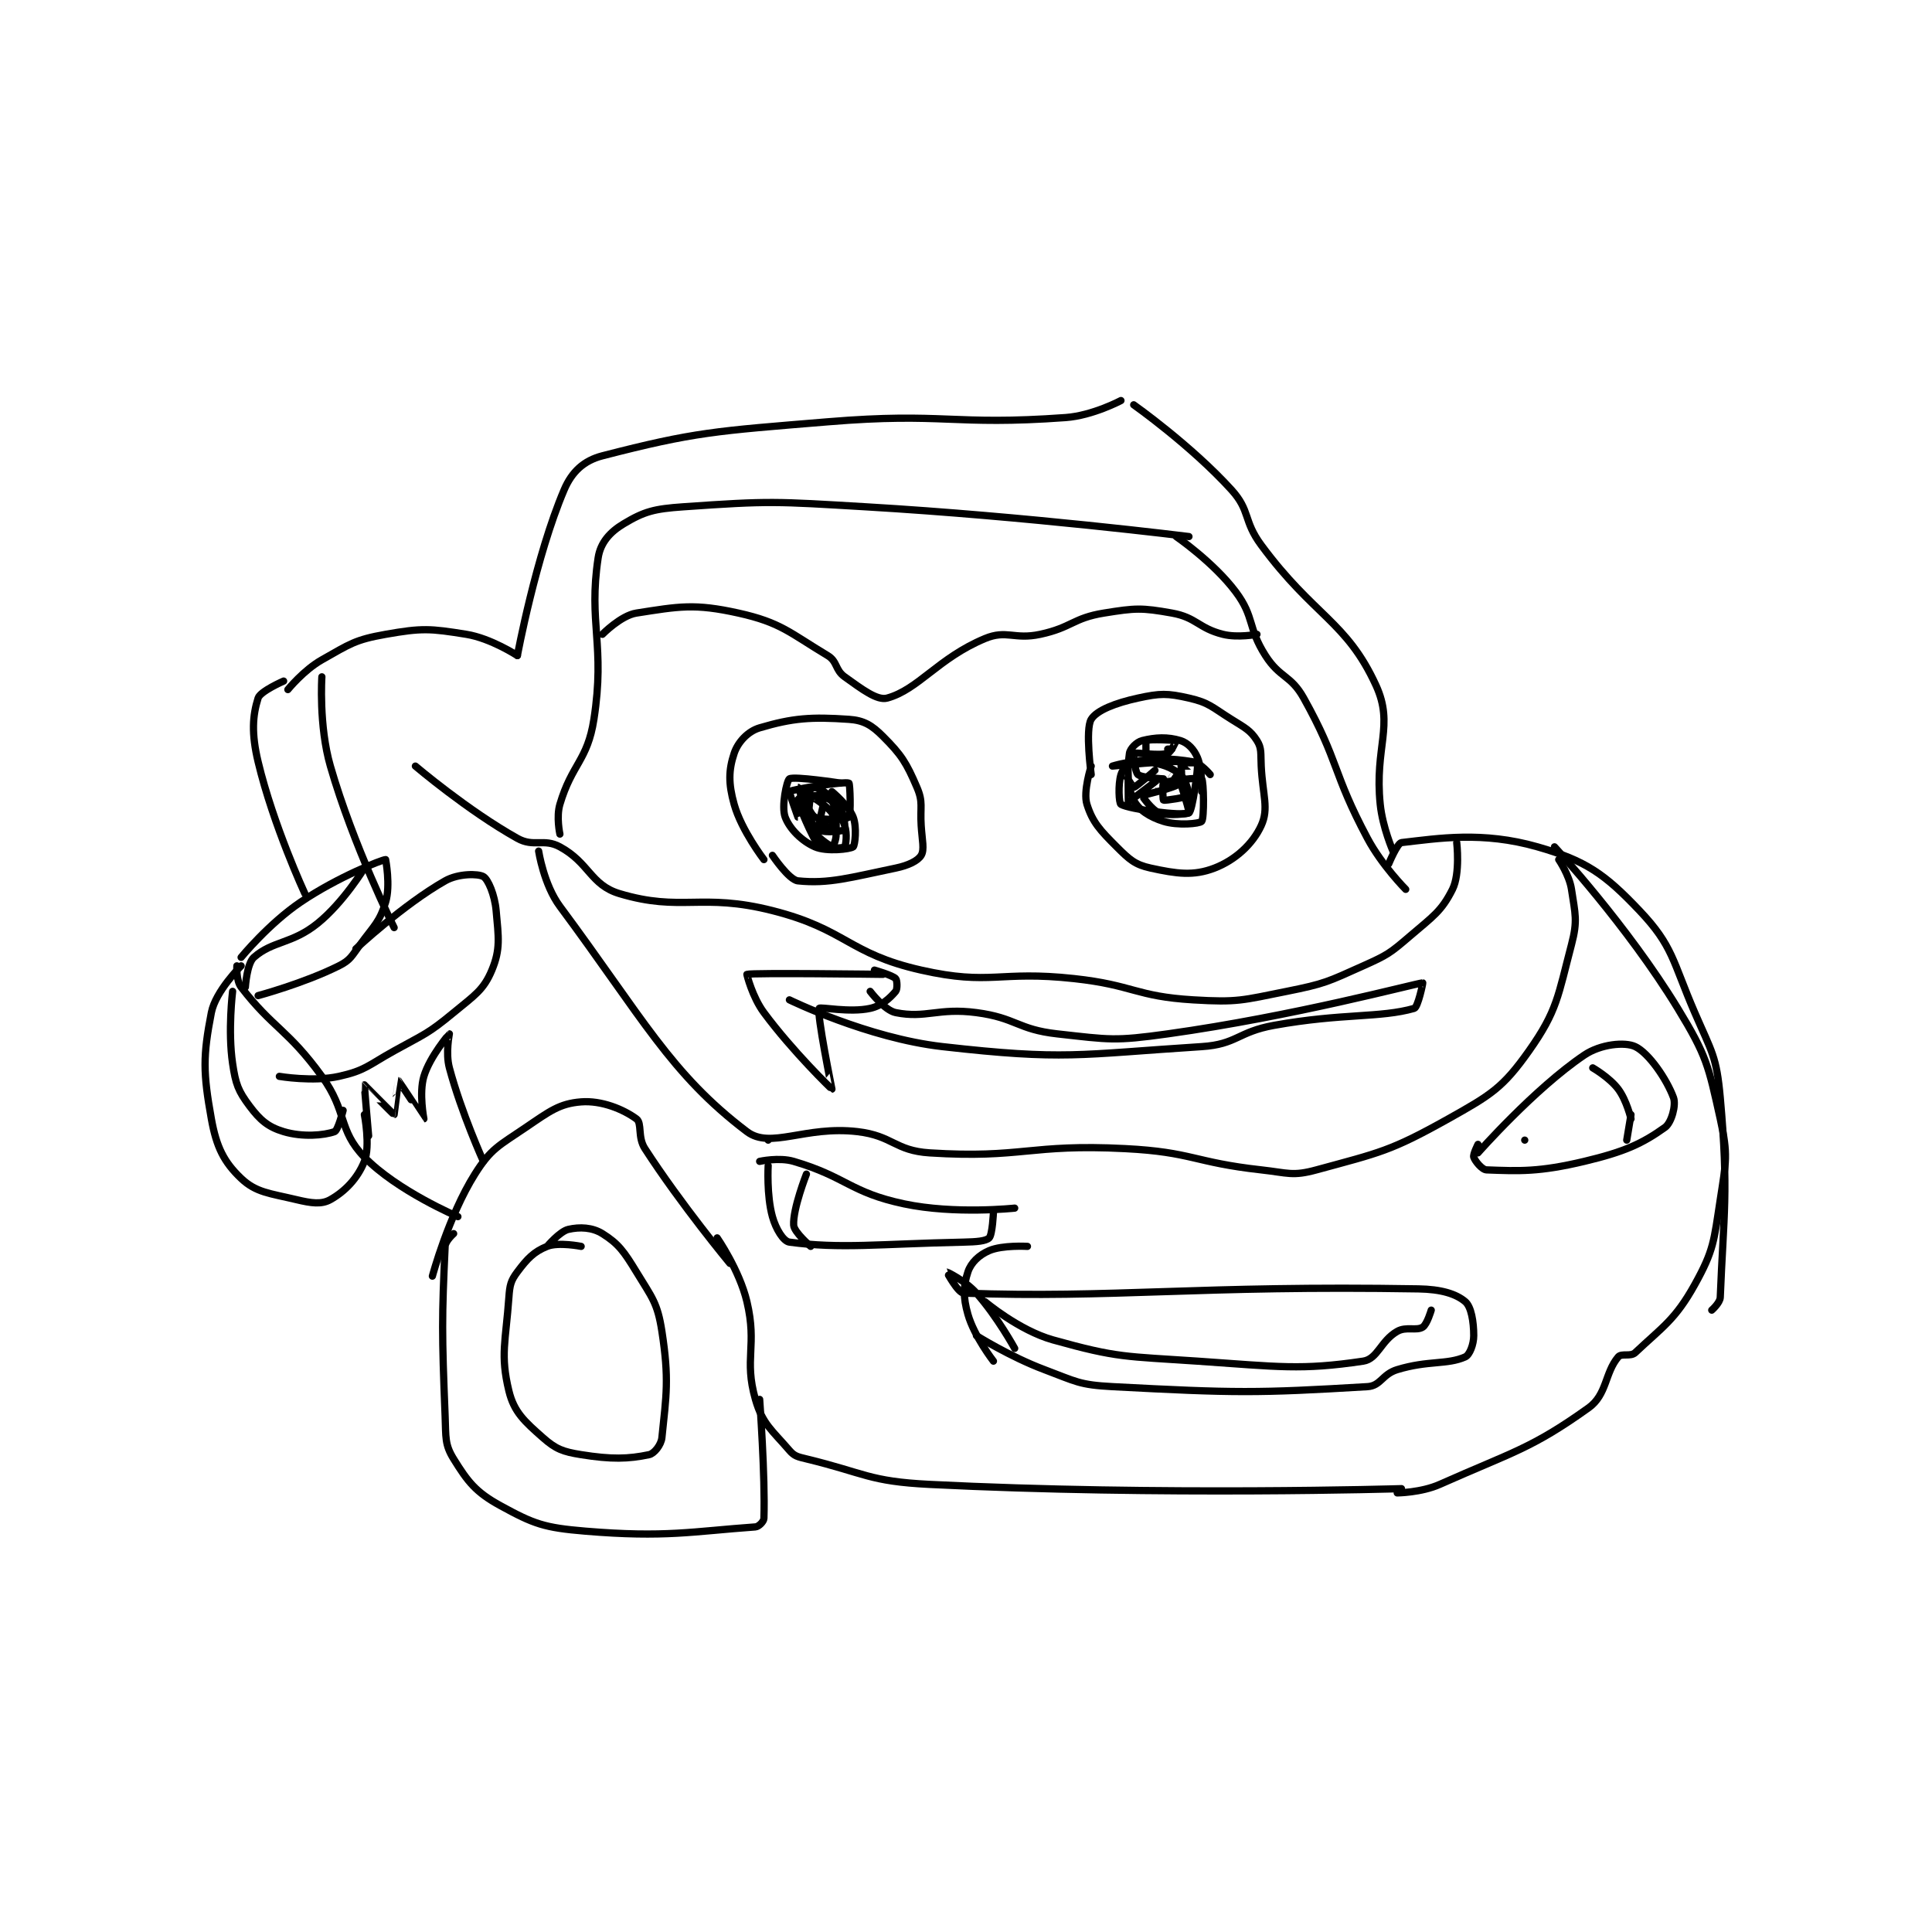 <?xml version="1.0" encoding="utf-8"?>
<!DOCTYPE svg PUBLIC "-//W3C//DTD SVG 1.1//EN" "http://www.w3.org/Graphics/SVG/1.1/DTD/svg11.dtd">
<svg viewBox="0 0 800 800" preserveAspectRatio="xMinYMin meet" xmlns="http://www.w3.org/2000/svg" version="1.1">
<g fill="none" stroke="black" stroke-linecap="round" stroke-linejoin="round" stroke-width="1.704">
<g transform="translate(87.52,165.86) scale(1.76) translate(-78.5,-109.333)">
<path id="0" d="M165.5 308.333 C165.5 308.333 160.168 307.266 157.5 308.333 C154.365 309.587 152.829 311.228 150.5 314.333 C148.947 316.404 148.707 317.432 148.5 320.333 C147.758 330.723 146.44 333.836 148.5 342.333 C149.712 347.331 152.167 349.51 156.5 353.333 C159.566 356.039 161.197 356.645 165.5 357.333 C172.643 358.476 176.597 358.365 181.5 357.333 C182.677 357.086 184.321 355.06 184.5 353.333 C185.536 343.315 186.23 339.577 184.5 328.333 C183.468 321.622 182.221 320.447 178.5 314.333 C175.576 309.53 174.259 307.683 170.5 305.333 C168.12 303.846 165.156 303.72 162.5 304.333 C160.475 304.801 157.5 308.333 157.5 308.333 "/>
<path id="1" d="M130.5 315.333 C130.5 315.333 134.295 301.204 140.5 291.333 C144.299 285.29 146.153 284.65 152.5 280.333 C158.065 276.549 160.409 274.725 165.5 274.333 C170.3 273.964 175.407 276.065 178.5 278.333 C179.885 279.349 178.727 282.594 180.5 285.333 C189.036 298.526 200.5 312.333 200.5 312.333 "/>
<path id="2" d="M197.5 306.333 C197.5 306.333 202.744 313.917 204.5 321.333 C206.975 331.784 203.758 334.736 206.5 344.333 C208.162 350.15 210.435 351.591 214.5 356.333 C215.67 357.699 216.452 357.837 218.5 358.333 C232.404 361.704 233.162 363.616 247.5 364.333 C301.842 367.05 358.5 365.333 358.5 365.333 "/>
<path id="3" d="M357.5 366.333 C357.5 366.333 363.126 366.277 367.5 364.333 C384.773 356.656 389.043 355.945 402.5 346.333 C406.878 343.206 406.314 338.099 409.5 334.333 C410.279 333.412 412.416 334.357 413.5 333.333 C419.88 327.307 422.897 325.62 427.5 317.333 C432.017 309.202 431.993 307.127 433.5 297.333 C434.868 288.44 435.38 286.793 433.5 278.333 C430.708 265.768 430.346 263.569 423.5 252.333 C411.624 232.844 394.5 214.333 394.5 214.333 "/>
<path id="4" d="M96.5 177.333 C96.5 177.333 100.222 172.751 104.5 170.333 C111.08 166.614 112.26 165.611 119.5 164.333 C128.066 162.822 129.939 162.953 138.5 164.333 C144.27 165.264 150.5 169.333 150.5 169.333 "/>
<path id="5" d="M150.5 169.333 C150.5 169.333 154.823 146.024 161.5 130.333 C163.308 126.084 166.119 123.464 170.5 122.333 C192.305 116.706 197.083 116.515 223.5 114.333 C251.11 112.054 252.691 115.276 279.5 113.333 C285.854 112.873 292.5 109.333 292.5 109.333 "/>
<path id="6" d="M295.5 110.333 C295.5 110.333 308.965 119.845 318.5 130.333 C323.013 135.298 321.236 137.564 325.5 143.333 C337.925 160.144 345.56 161.215 352.5 176.333 C356.851 185.812 352.111 190.794 353.5 204.333 C354.059 209.781 356.5 215.333 356.5 215.333 "/>
<path id="7" d="M355.5 218.333 C355.5 218.333 357.525 213.445 358.5 213.333 C367.205 212.339 377.534 210.629 390.5 214.333 C401.859 217.579 406.257 220.645 414.5 229.333 C422.429 237.691 422.223 241.113 427.5 253.333 C431.525 262.655 432.626 263.572 433.5 273.333 C435.501 295.673 434.288 300.646 433.5 320.333 C433.448 321.623 431.5 323.333 431.5 323.333 "/>
<path id="8" d="M95.5 175.333 C95.5 175.333 90.011 177.714 89.5 179.333 C88.199 183.454 87.9 187.642 89.5 194.333 C93.088 209.337 100.5 225.333 100.5 225.333 "/>
<path id="9" d="M135.5 305.333 C135.5 305.333 133.56 307.038 133.5 308.333 C132.721 325.079 132.717 328.751 133.5 348.333 C133.697 353.268 133.39 354.925 135.5 358.333 C138.844 363.735 140.712 366.159 146.5 369.333 C154.415 373.674 156.82 374.527 166.5 375.333 C185.349 376.904 191.679 375.392 206.5 374.333 C207.293 374.277 208.476 373.063 208.5 372.333 C208.829 362.461 207.5 344.333 207.5 344.333 "/>
<path id="10" d="M104.5 174.333 C104.5 174.333 103.741 185.759 106.5 195.333 C111.911 214.113 121.5 233.333 121.5 233.333 "/>
<path id="11" d="M85.5 242.333 C85.5 242.333 79.484 248.273 78.5 253.333 C76.51 263.568 76.55 267.468 78.5 278.333 C79.69 284.964 81.469 288.504 85.5 292.333 C89.025 295.682 92.225 295.839 98.5 297.333 C102.037 298.175 104.396 298.517 106.5 297.333 C109.936 295.401 112.894 292.348 114.5 288.333 C115.948 284.714 114.5 277.333 114.5 277.333 "/>
<path id="12" d="M83.5 248.333 C83.5 248.333 82.354 257.6 83.5 265.333 C84.214 270.152 84.818 271.758 87.5 275.333 C89.975 278.634 91.859 280.241 95.5 281.333 C99.959 282.671 104.998 282.227 107.5 281.333 C108.289 281.051 109.5 276.333 109.5 276.333 "/>
<path id="13" d="M84.5 242.333 C84.5 242.333 84.296 245.768 85.5 247.333 C92.933 256.996 96.494 257.291 104.5 268.333 C110.543 276.669 108.244 280.882 114.5 287.333 C122.202 295.276 136.5 301.333 136.5 301.333 "/>
<path id="14" d="M86.5 247.333 C86.5 247.333 86.849 241.79 88.5 240.333 C92.954 236.404 97.457 237.214 103.5 232.333 C109.553 227.444 114.5 219.333 114.5 219.333 "/>
<path id="15" d="M85.5 240.333 C85.5 240.333 91.993 232.412 99.5 227.333 C108.315 221.37 118.736 217.333 119.5 217.333 C119.5 217.333 120.687 223.377 119.5 227.333 C118.099 232.002 116.832 232.79 113.5 237.333 C111.495 240.068 111.23 240.968 108.5 242.333 C100.309 246.429 89.5 249.333 89.5 249.333 "/>
<path id="16" d="M112.5 238.333 C112.5 238.333 123.684 227.895 133.5 222.333 C136.623 220.564 141.282 220.623 142.5 221.333 C143.609 221.98 145.16 225.596 145.5 229.333 C146.071 235.617 146.548 238.419 144.5 243.333 C142.547 248.021 140.45 249.244 135.5 253.333 C129.353 258.411 128.69 258.339 121.5 262.333 C115.319 265.767 114.715 266.952 108.5 268.333 C102.429 269.682 94.5 268.333 94.5 268.333 "/>
<path id="17" d="M115.5 282.333 C115.5 282.333 114.463 270.364 114.5 270.333 C114.505 270.329 121.388 277.347 121.5 277.333 C121.537 277.329 122.499 269.333 122.5 269.333 C122.553 269.341 128.485 278.336 128.5 278.333 C128.506 278.332 127.313 272.29 128.5 268.333 C129.901 263.664 134.479 258.34 134.5 258.333 C134.506 258.331 133.563 262.82 134.5 266.333 C137.326 276.931 142.5 288.333 142.5 288.333 "/>
<path id="18" d="M126.5 195.333 C126.5 195.333 138.816 205.804 150.5 212.333 C154.378 214.5 156.665 212.256 160.5 214.333 C167.406 218.074 167.712 223.297 174.5 225.333 C189.096 229.712 193.734 225.083 210.5 229.333 C227.961 233.76 228.283 239.453 245.5 243.333 C261.948 247.04 263.736 243.39 281.5 245.333 C295.501 246.865 295.897 249.517 309.5 250.333 C320.017 250.964 321.015 250.43 331.5 248.333 C340.487 246.536 341.141 246.08 349.5 242.333 C355.212 239.773 355.771 239.387 360.5 235.333 C365.904 230.701 367.914 229.505 370.5 224.333 C372.358 220.616 371.5 213.333 371.5 213.333 "/>
<path id="19" d="M155.5 215.333 C155.5 215.333 156.708 223.226 160.5 228.333 C179.937 254.514 186.549 267.742 204.5 281.333 C210.048 285.534 218.189 279.902 230.5 281.333 C238.825 282.301 239.276 285.811 247.5 286.333 C269.314 287.718 270.941 284.176 293.5 285.333 C309.336 286.146 309.613 288.568 325.5 290.333 C331.844 291.038 332.851 291.874 338.5 290.333 C353.393 286.272 355.909 285.944 369.5 278.333 C379.574 272.692 382.354 271.022 388.5 262.333 C395.196 252.867 395.339 249.347 398.5 237.333 C399.987 231.681 399.378 230.187 398.5 224.333 C397.997 220.979 395.5 217.333 395.5 217.333 "/>
<path id="20" d="M160.5 211.333 C160.5 211.333 159.614 207.325 160.5 204.333 C163.333 194.773 166.989 194.071 168.5 184.333 C171.214 166.843 167.162 161.697 169.5 146.333 C170.046 142.744 172.296 140.256 175.5 138.333 C180.366 135.414 182.665 134.813 189.5 134.333 C210.079 132.889 211.164 133.078 232.5 134.333 C270.414 136.564 308.5 141.333 308.5 141.333 "/>
<path id="21" d="M305.5 141.333 C305.5 141.333 314.267 147.356 319.5 154.333 C324.009 160.346 322.268 162.721 326.5 169.333 C329.924 174.683 332.45 173.869 335.5 179.333 C343.899 194.381 342.186 196.745 350.5 212.333 C353.907 218.721 359.5 224.333 359.5 224.333 "/>
<path id="22" d="M209.5 283.333 L209.5 283.333 "/>
<path id="23" d="M207.5 288.333 C207.5 288.333 212.06 287.322 215.5 288.333 C227.946 291.994 228.755 295.637 241.5 298.333 C253.382 300.847 267.5 299.333 267.5 299.333 "/>
<path id="24" d="M209.5 289.333 C209.5 289.333 209.108 296.323 210.5 301.333 C211.306 304.235 213.075 307.143 214.5 307.333 C226.671 308.956 235.287 307.763 255.5 307.333 C258.469 307.27 260.733 307.101 261.5 306.333 C262.267 305.566 262.5 300.333 262.5 300.333 "/>
<path id="25" d="M387.5 283.333 L387.5 283.333 "/>
<path id="26" d="M376.5 286.333 C376.5 286.333 389.756 271.268 401.5 263.333 C405.368 260.72 411.099 260.19 413.5 261.333 C416.697 262.856 420.901 268.994 422.5 273.333 C423.154 275.108 422.032 279.239 420.5 280.333 C415.089 284.198 410.921 286.09 401.5 288.333 C390.921 290.852 386.225 290.63 378.5 290.333 C377.45 290.293 375.814 288.276 375.5 287.333 C375.291 286.705 376.5 284.333 376.5 284.333 "/>
<path id="27" d="M403.5 266.333 C403.5 266.333 407.462 268.616 409.5 271.333 C411.485 273.98 412.5 278.333 412.5 278.333 "/>
<path id="28" d="M411.5 283.333 L412.5 277.333 "/>
<path id="29" d="M218.5 291.333 C218.5 291.333 215.276 299.534 215.5 303.333 C215.599 305.015 219.5 308.333 219.5 308.333 "/>
<path id="30" d="M170.5 164.333 C170.5 164.333 174.841 159.905 178.5 159.333 C188.501 157.771 192.149 157.033 202.5 159.333 C212.516 161.559 214.544 163.96 223.5 169.333 C225.822 170.726 225.219 172.704 227.5 174.333 C231.589 177.254 235.143 179.976 237.5 179.333 C244.818 177.337 249.512 169.912 260.5 165.333 C265.613 163.203 267.37 165.647 273.5 164.333 C280.955 162.736 281.187 160.513 288.5 159.333 C295.902 158.139 297.332 158.053 304.5 159.333 C310.276 160.365 310.735 162.892 316.5 164.333 C319.981 165.203 324.5 164.333 324.5 164.333 "/>
<path id="31" d="M208.5 217.333 C208.5 217.333 203.217 210.465 201.5 204.333 C200.123 199.415 200.189 196.268 201.5 192.333 C202.374 189.71 204.697 187.164 207.5 186.333 C215.282 184.028 219.636 183.722 228.5 184.333 C232.016 184.576 233.882 185.716 236.5 188.333 C240.863 192.696 242.01 194.524 244.5 200.333 C246.021 203.883 245.22 204.847 245.5 209.333 C245.717 212.798 246.309 214.986 245.5 216.333 C244.738 217.604 242.501 218.712 239.5 219.333 C228.792 221.549 223.771 223.085 216.5 222.333 C214.378 222.114 210.5 216.333 210.5 216.333 "/>
<path id="32" d="M285.5 197.333 C285.5 197.333 284.055 186.698 285.5 184.333 C286.803 182.201 291.235 180.478 296.5 179.333 C301.727 178.197 303.381 178.17 308.5 179.333 C313.25 180.413 313.906 181.462 318.5 184.333 C321.694 186.33 322.957 186.909 324.5 189.333 C325.661 191.158 325.351 192.357 325.5 195.333 C325.844 202.221 327.354 205.287 325.5 209.333 C323.507 213.681 319.394 217.451 314.5 219.333 C309.555 221.235 305.614 220.662 299.5 219.333 C295.796 218.528 294.497 217.33 291.5 214.333 C287.581 210.415 285.844 208.588 284.5 204.333 C283.544 201.307 285.5 195.333 285.5 195.333 "/>
<path id="33" d="M226.5 199.333 C226.5 199.333 215.59 197.663 214.5 198.333 C213.874 198.719 212.564 204.838 213.5 207.333 C214.544 210.118 217.423 212.987 220.5 214.333 C223.252 215.537 228.799 214.879 229.5 214.333 C229.924 214.004 230.417 209.717 229.5 207.333 C228.463 204.636 224.5 201.333 224.5 201.333 "/>
<path id="34" d="M313.5 197.333 C313.5 197.333 311.273 194.629 309.5 194.333 C303.983 193.414 300.446 193.46 295.5 194.333 C294.253 194.553 292.891 196.03 292.5 197.333 C291.798 199.673 292.028 204.068 292.5 204.333 C294.555 205.489 306.829 207.169 308.5 206.333 C309.336 205.916 310.582 196.238 310.5 195.333 C310.498 195.31 307.5 195.333 307.5 195.333 "/>
<path id="35" d="M300.5 196.333 C300.5 196.333 296.069 200.252 295.5 200.333 C295.339 200.356 293.503 197.328 293.5 197.333 C293.49 197.353 293.483 204.331 293.5 204.333 C293.643 204.351 301.321 198.378 301.5 198.333 C301.519 198.329 301.494 202.336 301.5 202.333 C301.52 202.323 305.493 196.329 305.5 196.333 C305.608 196.395 308.693 205.852 308.5 206.333 C308.439 206.487 303.752 207.152 301.5 206.333 C299.745 205.695 297.479 202.362 297.5 202.333 C297.67 202.095 305.089 200.588 306.5 199.333 C307.038 198.855 306.629 194.366 306.5 194.333 C304.871 193.926 290.5 195.333 290.5 195.333 C290.5 195.333 295.054 193.903 298.5 194.333 C302.165 194.791 304.279 195.557 306.5 197.333 C307.781 198.358 308.631 202.137 308.5 202.333 C308.322 202.601 302.884 203.525 302.5 203.333 C302.36 203.263 302.238 199.479 302.5 199.333 C303.625 198.708 311.104 197.938 311.5 198.333 C311.995 198.828 312.122 207.643 311.5 208.333 C310.997 208.893 305.872 209.387 302.5 208.333 C299.292 207.331 296.661 205.655 295.5 203.333 C293.93 200.193 293.989 195.911 294.5 192.333 C294.661 191.203 296.214 189.655 297.5 189.333 C300.586 188.562 303.505 188.412 306.5 189.333 C308.241 189.869 309.695 191.401 310.5 193.333 C311.696 196.204 311.5 201.333 311.5 201.333 "/>
<path id="36" d="M304.5 191.333 L303.5 191.333 "/>
<path id="37" d="M298.5 194.333 C298.5 194.333 298.204 189.544 298.5 189.333 C299.079 188.919 305.372 189.257 305.5 189.333 C305.504 189.335 304.304 192.092 303.5 192.333 C301.283 192.999 295.928 192.028 295.5 192.333 C295.363 192.432 295.801 196.734 296.5 197.333 C297.407 198.111 302.5 198.333 302.5 198.333 "/>
<path id="38" d="M219.5 203.333 C219.5 203.333 219.501 209.334 219.5 209.333 C219.498 209.331 216.502 200.335 216.5 200.333 C216.499 200.333 216.501 207.333 216.5 207.333 C216.5 207.333 214.383 201.411 214.5 201.333 C215.395 200.737 227.477 198.895 228.5 199.333 C228.767 199.448 229 206.833 228.5 207.333 C228 207.833 222.114 208.214 220.5 207.333 C219.234 206.643 217.5 201.886 217.5 201.333 C217.5 201.241 219.728 200.113 220.5 200.333 C221.882 200.728 223.849 201.9 224.5 203.333 C225.643 205.849 225.5 207.715 225.5 211.333 C225.5 212.69 224.95 213.995 224.5 214.333 C224.084 214.645 221.759 214.69 221.5 214.333 C219.761 211.941 216.5 204.155 216.5 203.333 C216.5 203.259 219.753 201.984 221.5 202.333 C223.538 202.741 225.367 203.822 226.5 205.333 C227.465 206.62 227.662 210.172 227.5 210.333 C227.258 210.576 222.835 211.183 221.5 210.333 C219.397 208.995 216.597 204.305 216.5 203.333 C216.466 202.996 219.536 200.471 220.5 200.333 C221.091 200.249 222.558 201.122 223.5 202.333 C225.698 205.16 226.409 206.061 227.5 209.333 C228.154 211.297 227.776 213.874 227.5 214.333 C227.401 214.499 225.286 214.825 224.5 214.333 C222.372 213.003 220.416 211.532 219.5 209.333 C218.595 207.161 219.446 202.366 219.5 202.333 C219.534 202.313 223.318 204.679 224.5 206.333 C224.968 206.989 224.688 209.146 224.5 209.333 C224.312 209.521 221.533 209.417 221.5 209.333 C221.372 209.013 222.5 204.333 222.5 204.333 "/>
<path id="39" d="M258.5 329.333 C258.5 329.333 266.368 334.284 274.5 337.333 C281.99 340.142 282.657 340.921 290.5 341.333 C319.531 342.861 324.416 342.891 350.5 341.333 C353.647 341.146 353.944 338.416 357.5 337.333 C364.818 335.106 369.231 336.231 373.5 334.333 C374.54 333.871 375.5 331.382 375.5 329.333 C375.5 326.055 374.917 322.532 373.5 321.333 C371.313 319.483 367.817 318.423 362.5 318.333 C311.023 317.461 290.43 320.592 255.5 319.333 C254.135 319.284 251.499 314.333 251.5 314.333 C251.501 314.333 255.876 316.381 258.5 319.333 C263.411 324.858 267.5 332.333 267.5 332.333 "/>
<path id="40" d="M260.5 321.333 C260.5 321.333 268.474 328.086 276.5 330.333 C291.842 334.629 293.59 334.175 310.5 335.333 C329.703 336.649 334.851 337.515 349.5 335.333 C352.897 334.827 353.627 330.546 357.5 328.333 C359.621 327.122 361.998 328.272 363.5 327.333 C364.52 326.696 365.5 323.333 365.5 323.333 "/>
<path id="41" d="M270.5 308.333 C270.5 308.333 264.658 307.98 261.5 309.333 C259.108 310.359 257.229 312.148 256.5 314.333 C255.407 317.612 255.336 320.258 256.5 324.333 C257.981 329.515 262.5 335.333 262.5 335.333 "/>
<path id="42" d="M233.5 248.333 C233.5 248.333 236.869 252.807 239.5 253.333 C246.64 254.761 249.467 252.145 258.5 253.333 C267.846 254.563 268.157 257.295 277.5 258.333 C289.922 259.714 290.995 260.078 303.5 258.333 C333.164 254.194 361.577 246.532 363.5 246.333 C363.582 246.325 362.375 252.083 361.5 252.333 C353.453 254.632 344.609 253.434 328.5 256.333 C319.949 257.873 319.778 260.803 311.5 261.333 C282.347 263.202 279.313 264.601 250.5 261.333 C232.907 259.338 214.5 250.333 214.5 250.333 "/>
<path id="43" d="M236.5 244.333 C236.5 244.333 205.779 243.922 204.5 244.333 C204.456 244.348 205.773 249.651 208.5 253.333 C215.306 262.522 224.455 271.337 224.5 271.333 C224.505 271.333 220.894 253.612 221.5 252.333 C221.696 251.92 228.702 253.399 233.5 252.333 C236.254 251.721 238.135 249.926 239.5 248.333 C239.948 247.811 239.853 245.686 239.5 245.333 C238.677 244.511 234.5 243.333 234.5 243.333 "/>
</g>
</g>
</svg>
